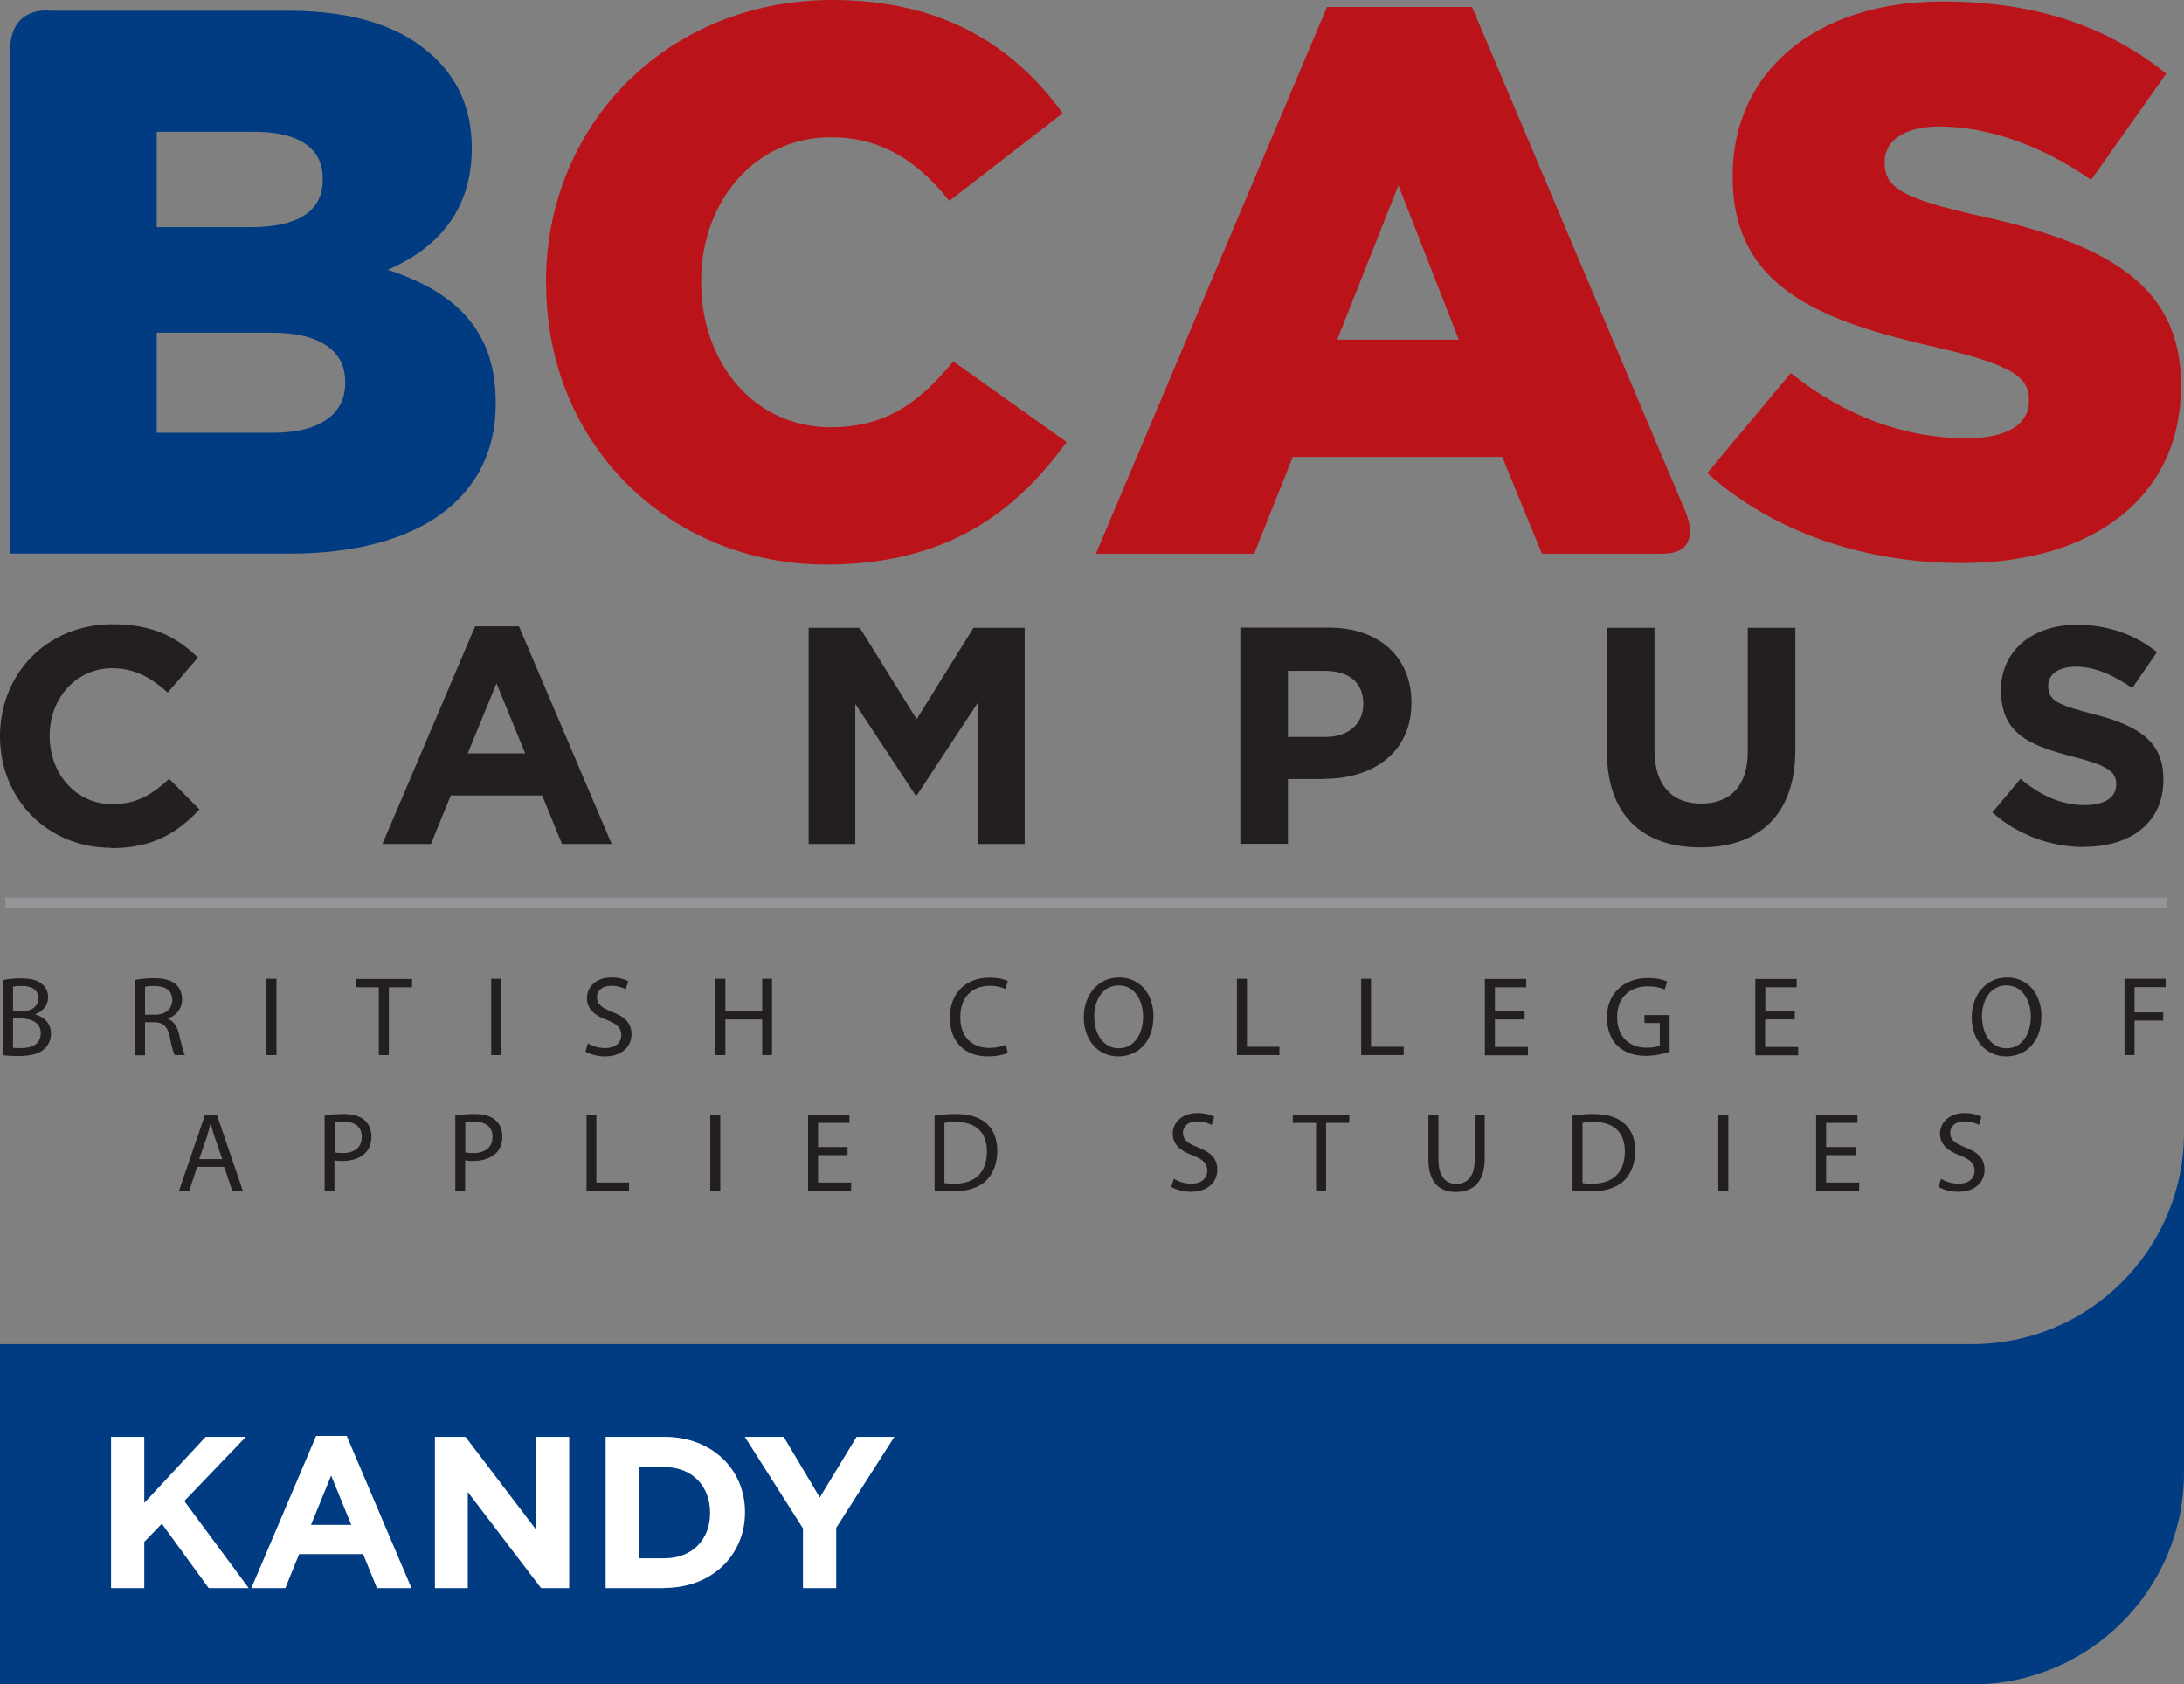 <?xml version="1.0" encoding="UTF-8"?>
<svg id="uuid-8b8208d5-18cf-4a81-a7df-865fdc0e290e" data-name="Layer 2" xmlns="http://www.w3.org/2000/svg" viewBox="0 0 115.65 89.21">
  <rect x="0" y="0" width="115.65" height="89.21" fill="#808080" stroke="none"/>
  <defs>
    <style>
      .uuid-16f8b3e2-42c5-45d0-8604-501920685b0c {
        fill: #ba141a;
      }

      .uuid-17ab8399-e991-4b8b-8734-637ef598f66c {
        fill: #231f20;
      }

      .uuid-26054023-c9e1-41e9-a58b-4490995ff383 {
        fill: #fff;
      }

      .uuid-bc1b2b81-1502-4ab9-a6e6-a6763a889b55 {
        fill: none;
        stroke: #939598;
        stroke-miterlimit: 10;
        stroke-width: .54px;
      }

      .uuid-5d2d1e3e-ff61-4e94-bdb8-c4ec7b1d6b8e {
        fill: #013b82;
      }
    </style>
  </defs>
  <g id="uuid-016e5346-eaa0-424f-b86c-70344538a37b" data-name="Layer 1">
    <line class="uuid-bc1b2b81-1502-4ab9-a6e6-a6763a889b55" x1=".28" y1="47.81" x2="114.74" y2="47.81"/>
    <path class="uuid-5d2d1e3e-ff61-4e94-bdb8-c4ec7b1d6b8e" d="M2.66.57h12.62c3.61,0,6.16.9,7.85,2.59,1.15,1.15,1.85,2.67,1.85,4.64v.08c0,3.33-1.89,5.3-4.44,6.41,3.49,1.15,5.71,3.12,5.71,7.03v.08c0,4.93-4.03,7.92-10.89,7.92H.53V2.72C.53.24,2.66.57,2.66.57ZM13.31,12.03c2.42,0,3.78-.82,3.78-2.51v-.08c0-1.56-1.23-2.46-3.61-2.46h-5.18v5.05h5.01ZM14.46,22.92c2.42,0,3.82-.95,3.82-2.63v-.08c0-1.56-1.23-2.59-3.9-2.59h-6.08v5.3h6.16Z"/>
    <path class="uuid-16f8b3e2-42c5-45d0-8604-501920685b0c" d="M28.91,15.03v-.08c0-8.38,6.45-14.95,15.16-14.95,5.87,0,9.65,2.46,12.2,6l-6,4.64c-1.64-2.05-3.53-3.37-6.28-3.37-4.02,0-6.86,3.41-6.86,7.6v.08c0,4.31,2.84,7.68,6.86,7.68,3,0,4.76-1.4,6.49-3.49l6,4.27c-2.71,3.74-6.37,6.49-12.73,6.49-8.22,0-14.83-6.29-14.83-14.87Z"/>
    <path class="uuid-16f8b3e2-42c5-45d0-8604-501920685b0c" d="M88.08,29.33h-6.43l-2.1-5.13h-11.09l-2.05,5.13h-8.38L70.27.37h7.68l11.33,26.8s.94,2.15-1.2,2.15ZM77.25,17.99l-3.2-8.17-3.24,8.17h6.45Z"/>
    <path class="uuid-16f8b3e2-42c5-45d0-8604-501920685b0c" d="M90.4,25.06l4.43-5.3c2.83,2.26,6,3.45,9.32,3.45,2.14,0,3.29-.74,3.29-1.97v-.08c0-1.19-.94-1.85-4.85-2.75-6.12-1.4-10.84-3.12-10.84-9.04v-.08C91.75,3.94,95.98.08,102.88.08c4.89,0,8.71,1.31,11.83,3.82l-3.98,5.63c-2.63-1.85-5.5-2.83-8.05-2.83-1.93,0-2.88.82-2.88,1.85v.08c0,1.32.99,1.89,4.97,2.79,6.61,1.44,10.72,3.57,10.72,8.95v.08c0,5.87-4.64,9.37-11.62,9.37-5.09,0-9.94-1.6-13.47-4.77Z"/>
    <g>
      <path class="uuid-17ab8399-e991-4b8b-8734-637ef598f66c" d="M5.87,44.9c-3.37,0-5.87-2.6-5.87-5.89v-.03c0-3.26,2.45-5.92,5.97-5.92,2.16,0,3.45.72,4.51,1.77l-1.6,1.85c-.88-.8-1.78-1.29-2.93-1.29-1.93,0-3.32,1.6-3.32,3.57v.03c0,1.96,1.36,3.6,3.32,3.6,1.31,0,2.11-.52,3.01-1.34l1.6,1.62c-1.18,1.26-2.49,2.05-4.69,2.05Z"/>
      <path class="uuid-17ab8399-e991-4b8b-8734-637ef598f66c" d="M29.76,44.7l-1.05-2.57h-4.84l-1.05,2.57h-2.57l4.91-11.53h2.32l4.91,11.53h-2.63ZM26.29,36.19l-1.52,3.71h3.04l-1.52-3.71Z"/>
      <path class="uuid-17ab8399-e991-4b8b-8734-637ef598f66c" d="M51.77,44.7v-7.47l-3.22,4.89h-.07l-3.19-4.84v7.42h-2.47v-11.45h2.71l3.01,4.84,3.01-4.84h2.71v11.45h-2.5Z"/>
      <path class="uuid-17ab8399-e991-4b8b-8734-637ef598f66c" d="M70.11,41.26h-1.91v3.43h-2.52v-11.45h4.68c2.73,0,4.38,1.62,4.38,3.96v.03c0,2.65-2.06,4.02-4.63,4.02ZM72.19,37.26c0-1.13-.79-1.73-2.04-1.73h-1.95v3.5h2c1.26,0,1.99-.75,1.99-1.73v-.03Z"/>
      <path class="uuid-17ab8399-e991-4b8b-8734-637ef598f66c" d="M90.04,44.88c-3.07,0-4.95-1.72-4.95-5.09v-6.54h2.52v6.48c0,1.86.93,2.83,2.47,2.83s2.47-.93,2.47-2.75v-6.56h2.52v6.46c0,3.47-1.95,5.17-5.02,5.17Z"/>
      <path class="uuid-17ab8399-e991-4b8b-8734-637ef598f66c" d="M110.36,44.86c-1.73,0-3.48-.61-4.86-1.83l1.49-1.78c1.03.85,2.11,1.39,3.42,1.39,1.03,0,1.65-.41,1.65-1.08v-.03c0-.64-.39-.97-2.31-1.46-2.31-.59-3.79-1.23-3.79-3.5v-.03c0-2.08,1.67-3.45,4.01-3.45,1.67,0,3.09.52,4.25,1.45l-1.31,1.9c-1.01-.7-2.01-1.13-2.98-1.13s-1.47.44-1.47,1v.03c0,.75.49,1,2.47,1.5,2.32.6,3.63,1.44,3.63,3.43v.03c0,2.27-1.73,3.55-4.2,3.55Z"/>
    </g>
    <g>
      <path class="uuid-17ab8399-e991-4b8b-8734-637ef598f66c" d="M.16,51.91c.23-.06.59-.09.95-.09.52,0,.86.09,1.1.29.21.16.34.4.34.71,0,.4-.26.74-.68.89v.02c.38.09.83.41.83,1.01,0,.35-.14.62-.35.81-.27.26-.73.38-1.39.38-.36,0-.63-.02-.81-.05v-3.96ZM.69,53.56h.47c.55,0,.87-.29.87-.68,0-.47-.35-.66-.88-.66-.24,0-.38.02-.46.04v1.31ZM.69,55.49c.11.02.25.02.44.02.54,0,1.03-.2,1.03-.79,0-.54-.47-.78-1.04-.78h-.43v1.54Z"/>
      <path class="uuid-17ab8399-e991-4b8b-8734-637ef598f66c" d="M7.15,51.9c.26-.05.65-.09,1-.09.56,0,.92.11,1.17.33.2.18.32.46.32.78,0,.53-.33.88-.75,1.02v.02c.3.11.49.4.59.81.13.56.23.95.31,1.11h-.54c-.07-.12-.16-.46-.26-.96-.12-.56-.34-.77-.82-.78h-.49v1.75h-.52v-3.98ZM7.68,53.74h.53c.56,0,.91-.31.91-.77,0-.52-.38-.75-.93-.75-.25,0-.43.02-.51.04v1.47Z"/>
      <path class="uuid-17ab8399-e991-4b8b-8734-637ef598f66c" d="M14.64,51.84v4.04h-.53v-4.04h.53Z"/>
      <path class="uuid-17ab8399-e991-4b8b-8734-637ef598f66c" d="M20.06,52.29h-1.23v-.44h2.99v.44h-1.23v3.59h-.53v-3.59Z"/>
      <path class="uuid-17ab8399-e991-4b8b-8734-637ef598f66c" d="M26.54,51.84v4.04h-.53v-4.04h.53Z"/>
      <path class="uuid-17ab8399-e991-4b8b-8734-637ef598f66c" d="M31.12,55.25c.23.15.57.26.93.26.53,0,.85-.28.85-.69,0-.37-.22-.59-.76-.8-.66-.24-1.06-.59-1.06-1.15,0-.63.52-1.1,1.3-1.1.41,0,.71.1.89.2l-.14.43c-.13-.08-.39-.19-.76-.19-.55,0-.76.33-.76.6,0,.38.25.56.8.78.68.26,1.03.59,1.03,1.19s-.46,1.17-1.41,1.17c-.39,0-.81-.12-1.03-.26l.14-.44Z"/>
      <path class="uuid-17ab8399-e991-4b8b-8734-637ef598f66c" d="M38.41,51.84v1.69h1.95v-1.69h.52v4.04h-.52v-1.89h-1.95v1.89h-.53v-4.04h.53Z"/>
      <path class="uuid-17ab8399-e991-4b8b-8734-637ef598f66c" d="M53.36,55.76c-.19.1-.58.19-1.07.19-1.14,0-1.99-.72-1.99-2.05s.86-2.12,2.11-2.12c.5,0,.82.11.96.18l-.13.42c-.19-.09-.47-.17-.81-.17-.95,0-1.58.6-1.58,1.67,0,.99.57,1.62,1.55,1.62.32,0,.65-.07.86-.17l.1.42Z"/>
      <path class="uuid-17ab8399-e991-4b8b-8734-637ef598f66c" d="M61.08,53.82c0,1.38-.84,2.13-1.87,2.13s-1.82-.83-1.82-2.06.79-2.12,1.87-2.12,1.82.85,1.82,2.05ZM57.95,53.88c0,.87.47,1.64,1.29,1.64s1.29-.76,1.29-1.68c0-.81-.42-1.65-1.29-1.65s-1.3.8-1.3,1.68Z"/>
      <path class="uuid-17ab8399-e991-4b8b-8734-637ef598f66c" d="M65.5,51.84h.53v3.6h1.72v.44h-2.25v-4.04Z"/>
      <path class="uuid-17ab8399-e991-4b8b-8734-637ef598f66c" d="M72.07,51.84h.53v3.6h1.73v.44h-2.25v-4.04Z"/>
      <path class="uuid-17ab8399-e991-4b8b-8734-637ef598f66c" d="M80.73,53.99h-1.57v1.46h1.75v.44h-2.28v-4.04h2.19v.44h-1.66v1.28h1.57v.43Z"/>
      <path class="uuid-17ab8399-e991-4b8b-8734-637ef598f66c" d="M88.41,55.7c-.23.09-.7.22-1.25.22-.61,0-1.11-.16-1.51-.53-.35-.34-.56-.87-.56-1.5,0-1.2.83-2.09,2.18-2.09.47,0,.84.1,1.01.19l-.13.42c-.21-.1-.48-.17-.89-.17-.98,0-1.63.61-1.63,1.62s.61,1.63,1.56,1.63c.34,0,.58-.05.7-.11v-1.2h-.81v-.42h1.33v1.94Z"/>
      <path class="uuid-17ab8399-e991-4b8b-8734-637ef598f66c" d="M95.03,53.99h-1.56v1.46h1.75v.44h-2.27v-4.04h2.19v.44h-1.66v1.28h1.56v.43Z"/>
      <path class="uuid-17ab8399-e991-4b8b-8734-637ef598f66c" d="M108.1,53.82c0,1.38-.84,2.13-1.87,2.13s-1.82-.83-1.82-2.06.79-2.12,1.87-2.12,1.82.85,1.82,2.05ZM104.96,53.88c0,.87.47,1.64,1.29,1.64s1.29-.76,1.29-1.68c0-.81-.42-1.65-1.29-1.65s-1.3.8-1.3,1.68Z"/>
      <path class="uuid-17ab8399-e991-4b8b-8734-637ef598f66c" d="M112.51,51.84h2.17v.44h-1.65v1.34h1.52v.43h-1.52v1.83h-.53v-4.04Z"/>
      <path class="uuid-17ab8399-e991-4b8b-8734-637ef598f66c" d="M10.44,61.8l-.42,1.27h-.54l1.38-4.04h.62l1.38,4.04h-.56l-.43-1.27h-1.43ZM11.77,61.39l-.4-1.16c-.09-.26-.15-.5-.21-.74h-.01c-.06.24-.12.49-.2.73l-.4,1.17h1.22Z"/>
      <path class="uuid-17ab8399-e991-4b8b-8734-637ef598f66c" d="M17.19,59.08c.25-.04.58-.08,1-.08.51,0,.89.12,1.13.34.21.19.35.49.35.85s-.11.65-.31.86c-.28.29-.72.44-1.23.44-.16,0-.3,0-.42-.04v1.62h-.52v-3.99ZM17.72,61.03c.11.03.26.04.43.04.63,0,1.01-.31,1.01-.86s-.38-.8-.95-.8c-.23,0-.4.02-.49.04v1.57Z"/>
      <path class="uuid-17ab8399-e991-4b8b-8734-637ef598f66c" d="M24.12,59.08c.25-.04.58-.08,1-.08.51,0,.89.12,1.13.34.22.19.35.49.35.85s-.11.65-.31.86c-.28.29-.73.44-1.24.44-.15,0-.3,0-.42-.04v1.62h-.52v-3.99ZM24.64,61.03c.11.03.26.04.43.04.63,0,1.01-.31,1.01-.86s-.38-.8-.95-.8c-.23,0-.4.02-.49.04v1.57Z"/>
      <path class="uuid-17ab8399-e991-4b8b-8734-637ef598f66c" d="M31.05,59.03h.53v3.6h1.73v.44h-2.25v-4.04Z"/>
      <path class="uuid-17ab8399-e991-4b8b-8734-637ef598f66c" d="M38.14,59.03v4.04h-.53v-4.04h.53Z"/>
      <path class="uuid-17ab8399-e991-4b8b-8734-637ef598f66c" d="M44.88,61.18h-1.56v1.45h1.75v.44h-2.28v-4.04h2.19v.44h-1.66v1.28h1.56v.43Z"/>
      <path class="uuid-17ab8399-e991-4b8b-8734-637ef598f66c" d="M49.49,59.09c.32-.05.69-.09,1.11-.09.75,0,1.28.18,1.64.5.36.33.57.8.57,1.45s-.21,1.2-.58,1.57c-.38.38-1.01.58-1.79.58-.38,0-.68-.02-.95-.05v-3.97ZM50.01,62.66c.13.02.33.03.53.03,1.12,0,1.72-.62,1.72-1.71,0-.95-.53-1.56-1.64-1.56-.27,0-.47.02-.61.05v3.19Z"/>
      <path class="uuid-17ab8399-e991-4b8b-8734-637ef598f66c" d="M62.16,62.43c.24.15.57.26.93.26.53,0,.84-.28.84-.69,0-.37-.21-.59-.76-.8-.66-.24-1.07-.59-1.07-1.15,0-.63.52-1.1,1.31-1.1.41,0,.71.1.89.2l-.14.43c-.13-.08-.4-.19-.76-.19-.55,0-.76.33-.76.6,0,.38.25.56.8.78.68.26,1.02.59,1.02,1.18,0,.62-.46,1.17-1.41,1.17-.39,0-.81-.12-1.03-.26l.14-.44Z"/>
      <path class="uuid-17ab8399-e991-4b8b-8734-637ef598f66c" d="M69.69,59.47h-1.23v-.44h2.99v.44h-1.23v3.59h-.53v-3.59Z"/>
      <path class="uuid-17ab8399-e991-4b8b-8734-637ef598f66c" d="M76.17,59.03v2.39c0,.9.4,1.28.94,1.28.59,0,.98-.39.98-1.28v-2.39h.53v2.36c0,1.24-.65,1.74-1.53,1.74-.83,0-1.45-.47-1.45-1.72v-2.38h.53Z"/>
      <path class="uuid-17ab8399-e991-4b8b-8734-637ef598f66c" d="M83.26,59.09c.32-.05.7-.09,1.11-.09.75,0,1.28.18,1.64.5.37.33.58.8.58,1.45s-.21,1.2-.58,1.57c-.38.38-1.01.58-1.79.58-.38,0-.68-.02-.95-.05v-3.97ZM83.79,62.66c.13.02.32.03.53.03,1.12,0,1.72-.62,1.72-1.71,0-.95-.53-1.56-1.63-1.56-.27,0-.47.02-.61.05v3.19Z"/>
      <path class="uuid-17ab8399-e991-4b8b-8734-637ef598f66c" d="M91.52,59.03v4.04h-.53v-4.04h.53Z"/>
      <path class="uuid-17ab8399-e991-4b8b-8734-637ef598f66c" d="M98.26,61.18h-1.56v1.45h1.75v.44h-2.28v-4.04h2.19v.44h-1.66v1.28h1.56v.43Z"/>
      <path class="uuid-17ab8399-e991-4b8b-8734-637ef598f66c" d="M102.79,62.43c.23.15.57.26.93.26.53,0,.84-.28.84-.69,0-.37-.22-.59-.76-.8-.66-.24-1.07-.59-1.07-1.15,0-.63.52-1.1,1.31-1.1.41,0,.71.1.89.2l-.14.43c-.13-.08-.4-.19-.76-.19-.55,0-.76.33-.76.6,0,.38.25.56.8.78.68.26,1.02.59,1.02,1.18,0,.62-.45,1.17-1.41,1.17-.39,0-.81-.12-1.03-.26l.14-.44Z"/>
    </g>
    <path class="uuid-5d2d1e3e-ff61-4e94-bdb8-c4ec7b1d6b8e" d="M104.43,89.21c6.2,0,11.22-5.02,11.22-11.22v-18.02c0,6.2-5.02,11.22-11.22,11.22H0v18.02h104.43Z"/>
    <g>
      <path class="uuid-26054023-c9e1-41e9-a58b-4490995ff383" d="M11.05,84.11l-2.48-3.41-.93.96v2.45h-1.76v-8.01h1.76v3.5l3.25-3.5h2.13l-3.26,3.4,3.41,4.61h-2.12Z"/>
      <path class="uuid-26054023-c9e1-41e9-a58b-4490995ff383" d="M19.96,84.11l-.73-1.8h-3.39l-.73,1.8h-1.8l3.43-8.06h1.62l3.43,8.06h-1.84ZM17.53,78.16l-1.06,2.6h2.13l-1.06-2.6Z"/>
      <path class="uuid-26054023-c9e1-41e9-a58b-4490995ff383" d="M28.65,84.11l-3.88-5.09v5.09h-1.74v-8.01h1.62l3.75,4.93v-4.93h1.74v8.01h-1.5Z"/>
      <path class="uuid-26054023-c9e1-41e9-a58b-4490995ff383" d="M35.19,84.11h-3.12v-8.01h3.12c2.52,0,4.26,1.73,4.26,3.98v.02c0,2.25-1.74,4-4.26,4ZM37.6,80.11c0-1.42-.97-2.41-2.41-2.41h-1.36v4.83h1.36c1.44,0,2.41-.97,2.41-2.39v-.02Z"/>
      <path class="uuid-26054023-c9e1-41e9-a58b-4490995ff383" d="M44.28,80.92v3.19h-1.76v-3.16l-3.08-4.85h2.06l1.91,3.21,1.95-3.21h2l-3.08,4.82Z"/>
    </g>
  </g>
</svg>